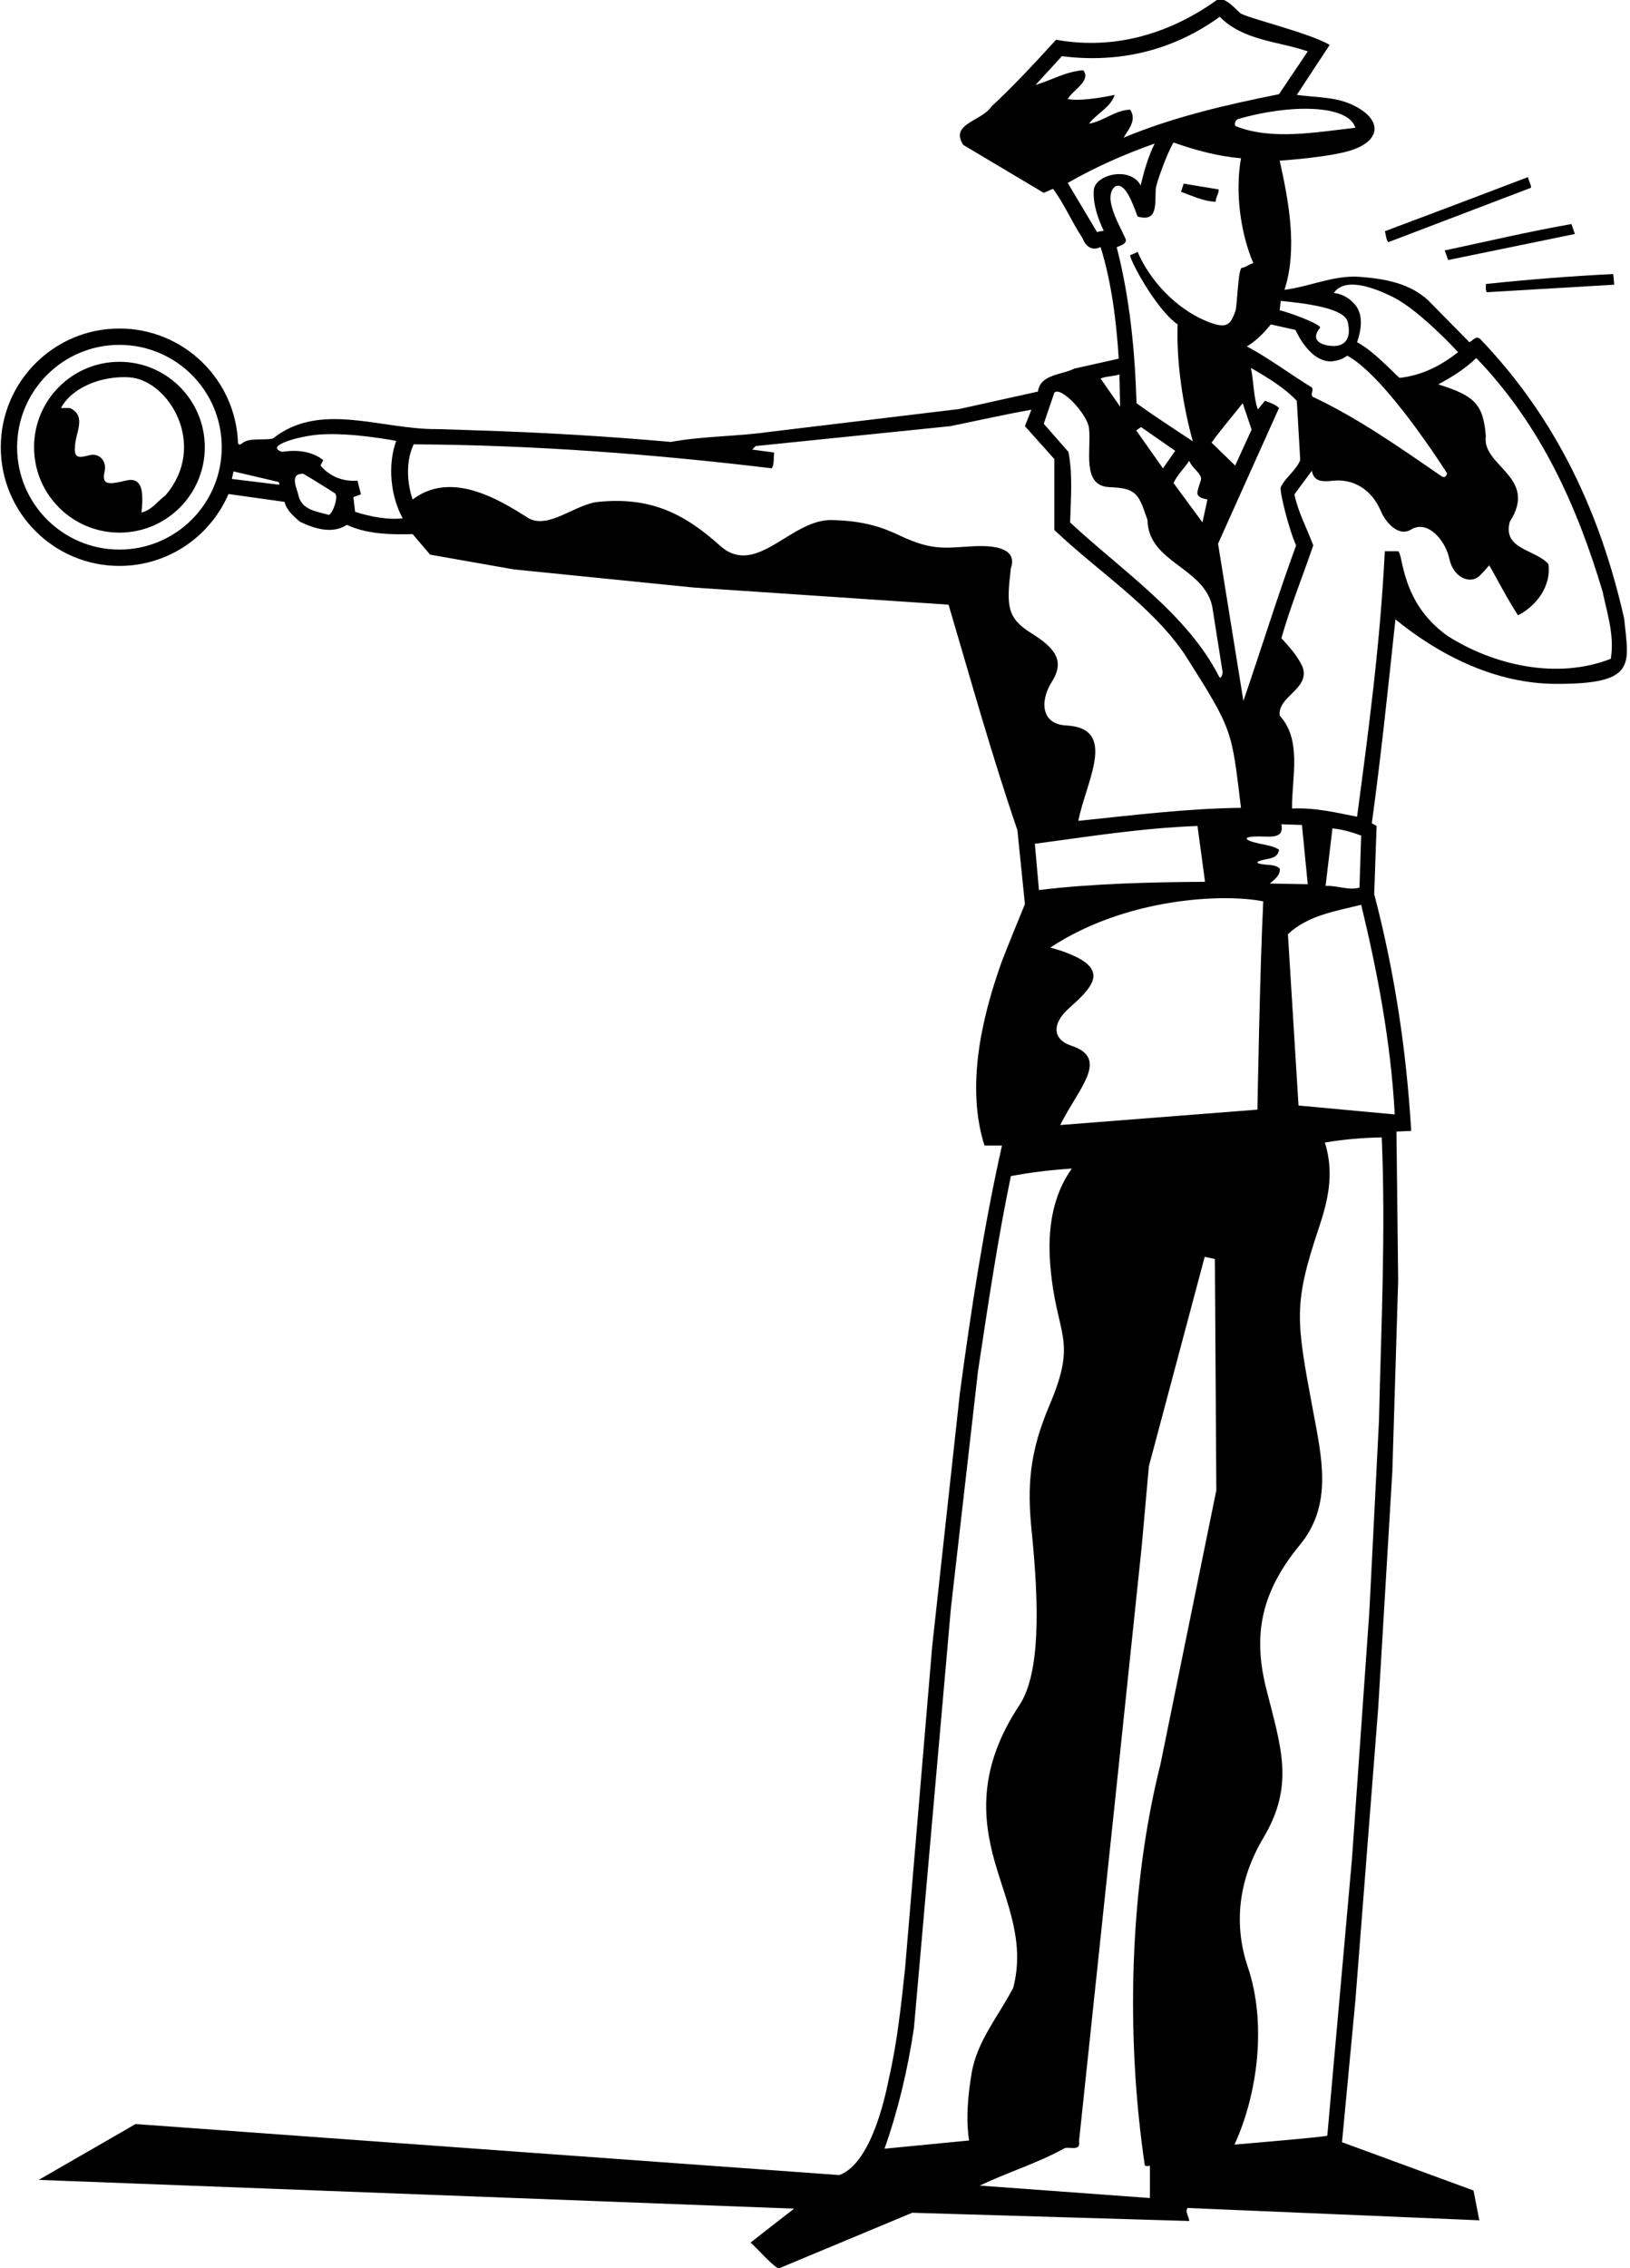 <?xml version="1.0" encoding="UTF-8"?>
<svg xmlns="http://www.w3.org/2000/svg" xmlns:xlink="http://www.w3.org/1999/xlink" width="476pt" height="662pt" viewBox="0 0 476 662" version="1.1">
<g id="surface1">
<path style=" stroke:none;fill-rule:nonzero;fill:rgb(0%,0%,0%);fill-opacity:1;" d="M 422.898 75.898 L 459.898 68.301 L 458.898 65.398 C 446.398 67.602 434.102 70.5 421.898 73.102 L 422.898 75.898 "/>
<path style=" stroke:none;fill-rule:nonzero;fill:rgb(0%,0%,0%);fill-opacity:1;" d="M 434.199 85.301 L 471.398 83.102 L 471.102 80 C 458.602 80.602 446.199 81.602 433.898 82.898 C 434 83.699 433.699 84.602 434.199 85.301 "/>
<path style=" stroke:none;fill-rule:nonzero;fill:rgb(0%,0%,0%);fill-opacity:1;" d="M 447.102 54.801 C 447.102 53.699 446.398 52.801 446.199 51.699 C 432.301 57 418.301 62.301 404.398 67.5 C 404.801 68.602 404.699 69.801 405.398 70.699 C 419.301 65.398 433.199 60.102 447.102 54.801 "/>
<path style=" stroke:none;fill-rule:nonzero;fill:rgb(0%,0%,0%);fill-opacity:1;" d="M 474.301 180.602 C 467.5 150.398 454.898 122.602 432.301 99 C 431 97.801 430.199 99.398 429.102 99.898 L 417.102 87.699 C 411.637 82.68 404.645 81.422 397.336 80.824 C 389.648 80.195 382.801 83.598 375.102 84.602 C 379 72.602 376.301 58.602 373.699 46.898 C 373.699 46.898 388.547 45.938 394.871 43.773 C 404.109 40.609 403.301 34.047 393.961 30.176 C 389.41 28.293 383.762 28.387 378.699 27.699 L 388.301 13.102 C 381.898 9.398 363.555 5.129 362.09 3.762 C 360.188 1.984 358.441 -0.117 355.898 -0.398 C 342.5 9.398 326.102 14.801 308.398 11.602 C 302.398 18.199 295.602 25.5 289.5 31.102 C 286.898 35.301 277.199 36.102 281.301 42.301 L 304.801 56.301 L 307.5 55.102 C 310.898 59.699 313 64.801 316.102 69.5 C 317 71.801 318.801 73.398 321.398 72.102 C 324.602 82.398 326 93.699 326.699 104.699 L 313.699 107.602 C 310 109.5 303.801 109.199 303.102 114.301 L 280.102 119.398 L 224.398 126.102 C 215.398 127.398 205.102 127.301 195.898 129 C 177.379 127.355 158.637 126.234 139.668 125.641 C 136.719 125.547 128.609 125.242 127.5 125.254 C 111.254 125.375 93.461 117.047 79.699 128 C 76.777 128.648 72.68 127.598 70.543 129.527 C 70.109 129.922 69.516 129.738 69.504 129.34 C 68.867 110.762 53.609 95.895 34.875 95.895 C 15.738 95.895 0.227 111.406 0.227 130.539 C 0.227 149.676 15.738 165.191 34.875 165.191 C 49.16 165.191 61.422 156.543 66.723 144.199 L 83.102 146.5 C 83.602 148.801 85.699 150.699 87.602 152.301 C 91.801 154.301 97 156 101.301 153.199 C 107 155.898 114 156.102 120.5 155.898 L 125.602 161.898 L 150 166.199 L 202.602 171.5 L 277 176.5 C 283.5 198.5 289.699 220.699 297.102 242.301 L 299.301 263.898 C 299.301 263.898 293.344 278.461 292.547 280.672 C 286.484 297.555 282.105 317.426 287.5 334.398 L 292.602 334.398 C 287.301 358 283.602 382.199 280.301 406.699 L 272.199 480.801 L 264.301 574.598 C 263.137 585.477 261.977 596.281 259.609 606.562 C 259.129 608.664 255.199 631.199 245.102 634.898 L 39.602 620 L 11.301 636.301 L 231.898 644.699 C 227.602 648 223.398 651.301 219.199 654.602 C 221.602 656.801 224.699 660.5 227.301 662.199 L 266.398 645.898 L 347.301 648.301 C 347.199 647 346 645.602 346.801 644.5 L 432 648.102 L 430.301 639.398 L 391.898 625.301 L 395.801 584 L 402.5 498.102 L 406.602 429.398 L 408.301 373.801 L 407.801 330.301 L 412.102 330.102 C 410.699 306.199 407.102 283.102 401.301 261 L 402 241.102 L 400.602 240.301 C 403.301 220.699 405.398 200.398 407.5 180.801 C 420.773 191.602 437.031 199.531 454.203 199.617 C 478.234 199.734 475.602 193.887 474.301 180.602 Z M 34.875 160.422 C 18.375 160.422 4.996 147.043 4.996 130.539 C 4.996 114.039 18.375 100.664 34.875 100.664 C 51.375 100.664 64.754 114.039 64.754 130.539 C 64.754 147.043 51.375 160.422 34.875 160.422 Z M 407.004 86.828 C 414.77 90.762 425.801 102.801 425.801 102.801 C 420.699 106.801 415.199 109.602 408.699 110.301 C 404.801 106.699 400.898 102.398 396.301 99.898 C 397.5 96.5 398.301 91.699 395.5 88.699 C 393.898 86.898 391.898 85.801 389.5 85.5 C 392.766 80.836 401.078 83.824 407.004 86.828 Z M 383.102 113.102 C 376.699 109.199 370.5 104.5 364.102 101.102 C 367.664 99.168 371.102 94.699 371.102 94.699 L 378.301 96.301 C 380.199 100.301 383.801 105.602 388.801 105.5 C 390.5 105.301 392.102 104.898 393.398 103.801 C 404.801 109.898 422.602 138.203 422.602 138.203 C 422.602 138.203 422.191 139.855 420.992 139.027 C 408.719 130.594 396.508 121.992 383.301 115.801 C 382.602 114.898 383.699 114.102 383.102 113.102 Z M 378.5 159.199 C 373 174.199 368.301 189.5 363.102 204.602 L 355.699 158.699 L 373.5 119.102 C 372.5 118.102 370.898 117.5 369.398 117 L 367.336 119.5 C 366.133 116.5 366.102 111.301 365.301 107.398 C 370 110.102 375 113.102 378.699 117 L 379.699 134.301 C 378.469 137.34 375.352 139.387 374.027 142.18 C 373.523 143.246 376.5 154.898 378.5 159.199 Z M 374.199 240.602 L 380.199 240.801 L 381.898 258.102 L 370.801 257.898 C 372.102 256.801 374 255.5 373.699 253.5 C 372.785 252.68 371.566 252.535 370.312 252.445 C 366.199 252.16 366.199 251.453 370.109 250.746 C 371.777 250.445 373.273 249.938 373.5 248 C 371.699 246.883 369.594 246.652 367.586 246.207 C 362.926 245.176 362.809 244.121 367.664 244.152 C 369.59 244.164 371.691 244.406 373.004 243.844 C 374.023 243.406 374.57 242.488 374.199 240.602 Z M 312.863 305.238 C 306.996 303.281 307.492 298.516 311.984 294.48 C 318.34 288.77 323.469 283.926 314.395 279.379 C 310.773 277.566 306.699 276.602 306.699 276.602 C 328.797 262.012 357.293 260.777 368.898 263.102 C 367.898 283.301 367.199 323.898 367.199 323.898 L 309.602 328.398 C 315.074 317.453 324.109 308.988 312.863 305.238 Z M 303.398 259.801 L 302.199 246.301 C 317.898 244.199 333.398 241.699 349.699 241.102 L 351.898 257.398 C 336 257.5 319.102 257.898 303.398 259.801 Z M 353.801 129.199 C 356.602 125.301 359.898 121.5 362.898 117.699 L 365.5 125.398 L 360.699 135.898 Z M 374 87.832 C 380.984 88.531 392.59 89.848 393.566 93.957 C 394.664 98.555 392.91 100.477 390.617 100.898 C 388.211 101.336 381.695 100.324 385.461 95.723 C 386.215 94.805 376.102 91 373.699 90.602 Z M 395.801 37.301 C 384.68 38.516 371.551 41.039 360.984 36.879 C 360.242 36.586 360.68 34.996 361.633 34.719 C 376.684 30.363 393.746 30.453 395.801 37.301 Z M 302.398 24.801 L 310.102 16.398 C 327.398 18.602 343.102 14.398 356.199 4.898 C 363.102 11.898 373.199 12 381.898 15 L 373.5 27.5 C 357.898 30.602 342.5 34.199 328.102 40.199 C 329.5 37.801 332.102 35 330 32 C 325.5 32.199 322.301 35.398 318 36.102 C 320.199 33.199 324.398 31.301 325.5 27.699 C 325.5 27.699 316.102 29.801 311.801 28.898 C 313.301 26.301 318.801 23.5 316.301 20.5 C 311.199 20.898 307.102 23.398 302.398 24.801 Z M 320.398 67.801 C 317.5 63 314.699 58.199 311.801 53.398 C 319.801 48.801 328.398 45 337.199 41.898 C 335.301 45.699 334.102 49.898 333.102 54.102 C 329.992 48.402 319.762 50.965 319.422 55.48 C 319.113 59.562 320.707 64.047 322.301 67.301 C 321.699 67.602 321 67.398 320.398 67.801 Z M 326.117 72.223 C 326.047 71.949 329.602 71.398 328.602 69.5 C 327.043 66.117 324.984 62.602 324.371 58.883 C 323.738 55.043 326.551 51.789 329.383 56.668 C 330.578 58.723 331.367 60.961 332.199 63.199 C 338.184 64.949 337.246 59.621 337.504 55.176 C 337.602 53.527 340.898 44.5 342.699 41.602 C 349 43.801 355.5 45.602 362.398 46.199 C 360.699 55.801 362.102 67.633 366 76.832 C 364.898 77.031 363.805 78.055 362.664 78.168 C 361.527 78.277 361.324 89.352 360.754 90.867 C 359.281 94.758 358.426 96.348 351.961 93.594 C 343.309 89.906 335.773 81.867 332.199 73.5 C 331.551 73.949 330.801 74.176 330.074 74.449 C 329.352 74.727 337.199 90 343.898 94.699 C 343.5 106.102 345.535 118.734 348.336 128.836 C 348.133 128.633 336.602 121.199 331.898 117.699 C 331.41 101.996 329.859 86.684 326.117 72.223 Z M 347.301 134.5 C 347.898 136.375 350.301 137.688 350.746 139.578 C 350.895 140.207 349.398 143.199 349.699 144.301 C 350.398 145.5 351.5 145.5 352.602 145.801 L 351.148 152.48 L 342.699 141 C 343.801 138.602 345.801 136.699 347.301 134.5 Z M 339.602 136.699 L 331.805 125.637 L 333.219 124.664 L 343.199 131.602 Z M 326.898 109.301 L 327.102 118.699 L 321.398 110.5 C 322.898 109.801 325.199 109.898 326.898 109.301 Z M 307.898 114.602 C 309.898 112.699 317.5 120.898 318 124.898 C 318.801 131.102 315.664 141.836 324 142.199 C 331.879 142.492 332.469 144.062 335.102 151.801 C 335.301 164.199 351.5 165.5 354 177 L 357.043 196.266 C 357.043 196.266 356.648 198.777 355.93 197.367 C 346.68 179.215 327.438 166.418 312.5 152.5 C 312.699 145.801 313.301 138.301 312 131.898 L 304.801 123.699 Z M 67.699 139.801 L 68.199 137.602 L 81.398 140.699 L 81.602 141.5 Z M 96 150.301 C 92.699 149.301 88.301 149 87.199 144.801 C 86.898 142.898 84.199 138.102 88.602 138.301 C 91 139.699 97.426 143.707 97.816 144.004 C 98.992 144.895 97.102 150.102 96 150.301 Z M 103.699 149.398 L 103.199 145.102 L 105.398 144.301 L 104.398 140.301 C 100.398 140.602 96.5 139.301 93.602 135.898 L 94.398 134.301 C 91.102 131.699 86.602 131.199 82.398 131.898 C 77 130.164 87.395 127.27 93.332 126.836 C 102.715 126.141 115.699 128.699 115.699 128.699 C 113.102 135.801 114.102 145 117.602 151.301 C 113.301 151.801 108 150.801 103.699 149.398 Z M 295.199 165.898 C 296.797 161.309 293.207 158.941 283.996 159.461 C 276.051 159.91 272.301 160.844 262.766 156.328 C 257.828 153.988 252.508 152.027 242.898 151.801 C 231.004 151.516 221 168.5 210.5 159.5 C 199.602 149.602 189.648 145.004 174.664 146.5 C 168 147.164 160.336 154.5 154.398 151.301 C 144.898 145.199 131.5 137.5 120.5 145.801 C 118.801 140.898 118.5 134.5 120.801 129.699 C 156.199 129.898 191.301 132.602 225.398 136.699 C 226.199 135.398 225.801 133.602 226.102 132.102 L 219.66 131.227 L 220.672 130.203 L 277.5 124.398 C 285.398 122.801 293.199 121 301.199 119.602 L 299.301 124.398 L 307.898 134 L 307.898 154.699 C 320.602 166.801 336.102 176.602 345.898 190.898 C 360.141 213.359 359.613 212.828 362.398 235.801 C 346.398 236 330.602 238 314.898 239.602 C 317.133 228.148 326.594 212.523 311.34 211.758 C 304.09 211.391 303.551 204.719 307.195 198.957 C 311.141 192.719 307.867 189.008 301.074 184.762 C 294.031 180.359 293.887 176.836 295.199 165.898 Z M 283 624.801 L 258.301 627.199 C 262.199 616.199 265.102 604.102 266.898 591.902 L 277.699 469.301 L 285.602 400.199 C 288.5 381.102 291.301 362 295.199 343.301 C 301 342.199 306.898 341.5 313 341.102 C 307.281 349.082 305.926 358.953 306.672 368.809 C 308.309 390.32 314.961 390.23 306.449 410.25 C 300.656 423.875 299.926 433.656 301.258 446.809 C 303.438 468.301 303.887 488.375 297.688 497.738 C 285.793 515.703 286.742 530.363 290.543 543.629 C 293.969 555.574 299.395 566.672 295.898 580.199 C 291.602 588.5 285.199 595.902 283.699 605.398 C 282.699 611.5 282 618.398 283 624.801 Z M 338.898 514.898 C 329.801 551.102 328.699 594.098 334.301 632 C 334.699 632.5 335.301 632.199 335.801 632.199 L 335.801 641.602 L 286.602 638 L 286.102 638 C 294.102 634.102 303.102 631.398 310.602 627.199 C 312 626.301 315.699 628.301 315.102 625 L 325.898 523 L 333.398 451.5 L 335.5 428 L 351.801 366.867 L 354.773 367.496 L 355.199 435 Z M 402.699 414.602 L 399.898 470.199 L 394.801 542.699 L 387.602 623.398 C 386.801 623.801 360.5 626 360.5 626 C 367.324 611.125 369.938 590.586 364.391 574.16 C 360.34 562.172 361.387 549.164 368.91 536.512 C 378.062 521.129 374.184 510.344 369.82 493.133 C 365.699 476.891 368.453 464.488 379.648 450.887 C 389.273 439.199 385.969 425.332 383.418 411.672 C 378.484 385.238 377.629 380.848 385.133 358.43 C 387.766 350.559 389.727 342.574 386.898 333.5 C 392.301 332.602 397.801 332.102 403.5 332 C 404.699 359.5 403.301 388.102 402.699 414.602 Z M 407.301 325.301 L 379.199 322.699 L 376.102 272.699 C 381.898 267.199 389.898 266 397.5 264.102 C 402.301 283.898 406.199 304.602 407.301 325.301 Z M 387.102 258.602 L 389.102 241.801 C 392 242.102 394.801 242.898 397.5 243.898 L 397 259.102 C 393.602 260 390.602 258.398 387.102 258.602 Z M 470.398 192.301 C 454.602 198.5 436 194.102 422.699 185.602 C 409 175.836 409.898 162 408.301 160.898 L 404.398 160.898 C 403.102 187.301 399.699 212.898 396.301 238.398 C 390.102 237.199 384.102 235.699 377.301 236 C 377.199 227.102 380.301 216 373.699 208.898 C 373.102 203.102 382.602 201.199 380.398 194.699 C 379 191.602 376.699 189 374.199 186.301 C 376.801 177.102 380.398 168.301 383.5 159.199 C 381.699 154.301 379.102 149.602 378 144.301 L 383.102 137.398 C 383.676 140.855 386.504 140.586 389.379 140.309 C 394.996 139.77 400.473 142.586 403.301 149.32 C 404.43 152.008 408.188 156.949 412.094 154.559 C 416.766 151.695 422.039 157.48 423.246 163.113 C 424.465 168.789 429.488 170.641 432.125 168.035 C 433.148 167.023 434.102 165.949 434.898 165 C 437.699 169.898 440.199 174.898 443.301 179.602 C 448.801 176.801 453 171 452.199 164.699 C 448.5 160.301 438.699 160.5 440.898 152.301 C 449.336 139.164 432.664 136.164 433.898 127.301 C 433.148 118.07 430.762 115.531 420 112.199 C 423.898 110.102 427.699 107.801 431.102 104.5 C 450 124.102 460.602 147.898 468 172.699 C 469.301 179 471.5 185.301 470.398 192.301 "/>
<path style=" stroke:none;fill-rule:nonzero;fill:rgb(0%,0%,0%);fill-opacity:1;" d="M 355.898 55.301 L 345.656 53.602 L 344.898 56 C 348 57.102 351.602 58.801 355 58.898 C 355 57.602 355.898 56.602 355.898 55.301 "/>
<path style=" stroke:none;fill-rule:nonzero;fill:rgb(0%,0%,0%);fill-opacity:1;" d="M 34.875 105.609 C 21.105 105.609 9.945 116.773 9.945 130.539 C 9.945 144.312 21.105 155.473 34.875 155.473 C 48.645 155.473 59.805 144.312 59.805 130.539 C 59.805 116.773 48.645 105.609 34.875 105.609 Z M 48.301 144.602 C 45.801 146.5 44.301 148.898 41.301 149.602 C 41.535 147.73 41.664 145.723 41.453 143.82 C 41.105 140.672 39.41 139.672 36.977 140.238 C 31.906 141.418 29.578 141.809 30.547 137.641 C 31.227 134.727 29.148 132.102 26.055 132.883 C 23.699 133.477 21.449 134.203 21.898 130.398 C 21.898 126.602 25.5 121.398 20.398 119.102 L 17.801 119.102 C 21.031 113.066 29.668 109.656 37.66 110.133 C 49.348 110.824 60.84 130.078 48.301 144.602 "/>
</g>
</svg>
